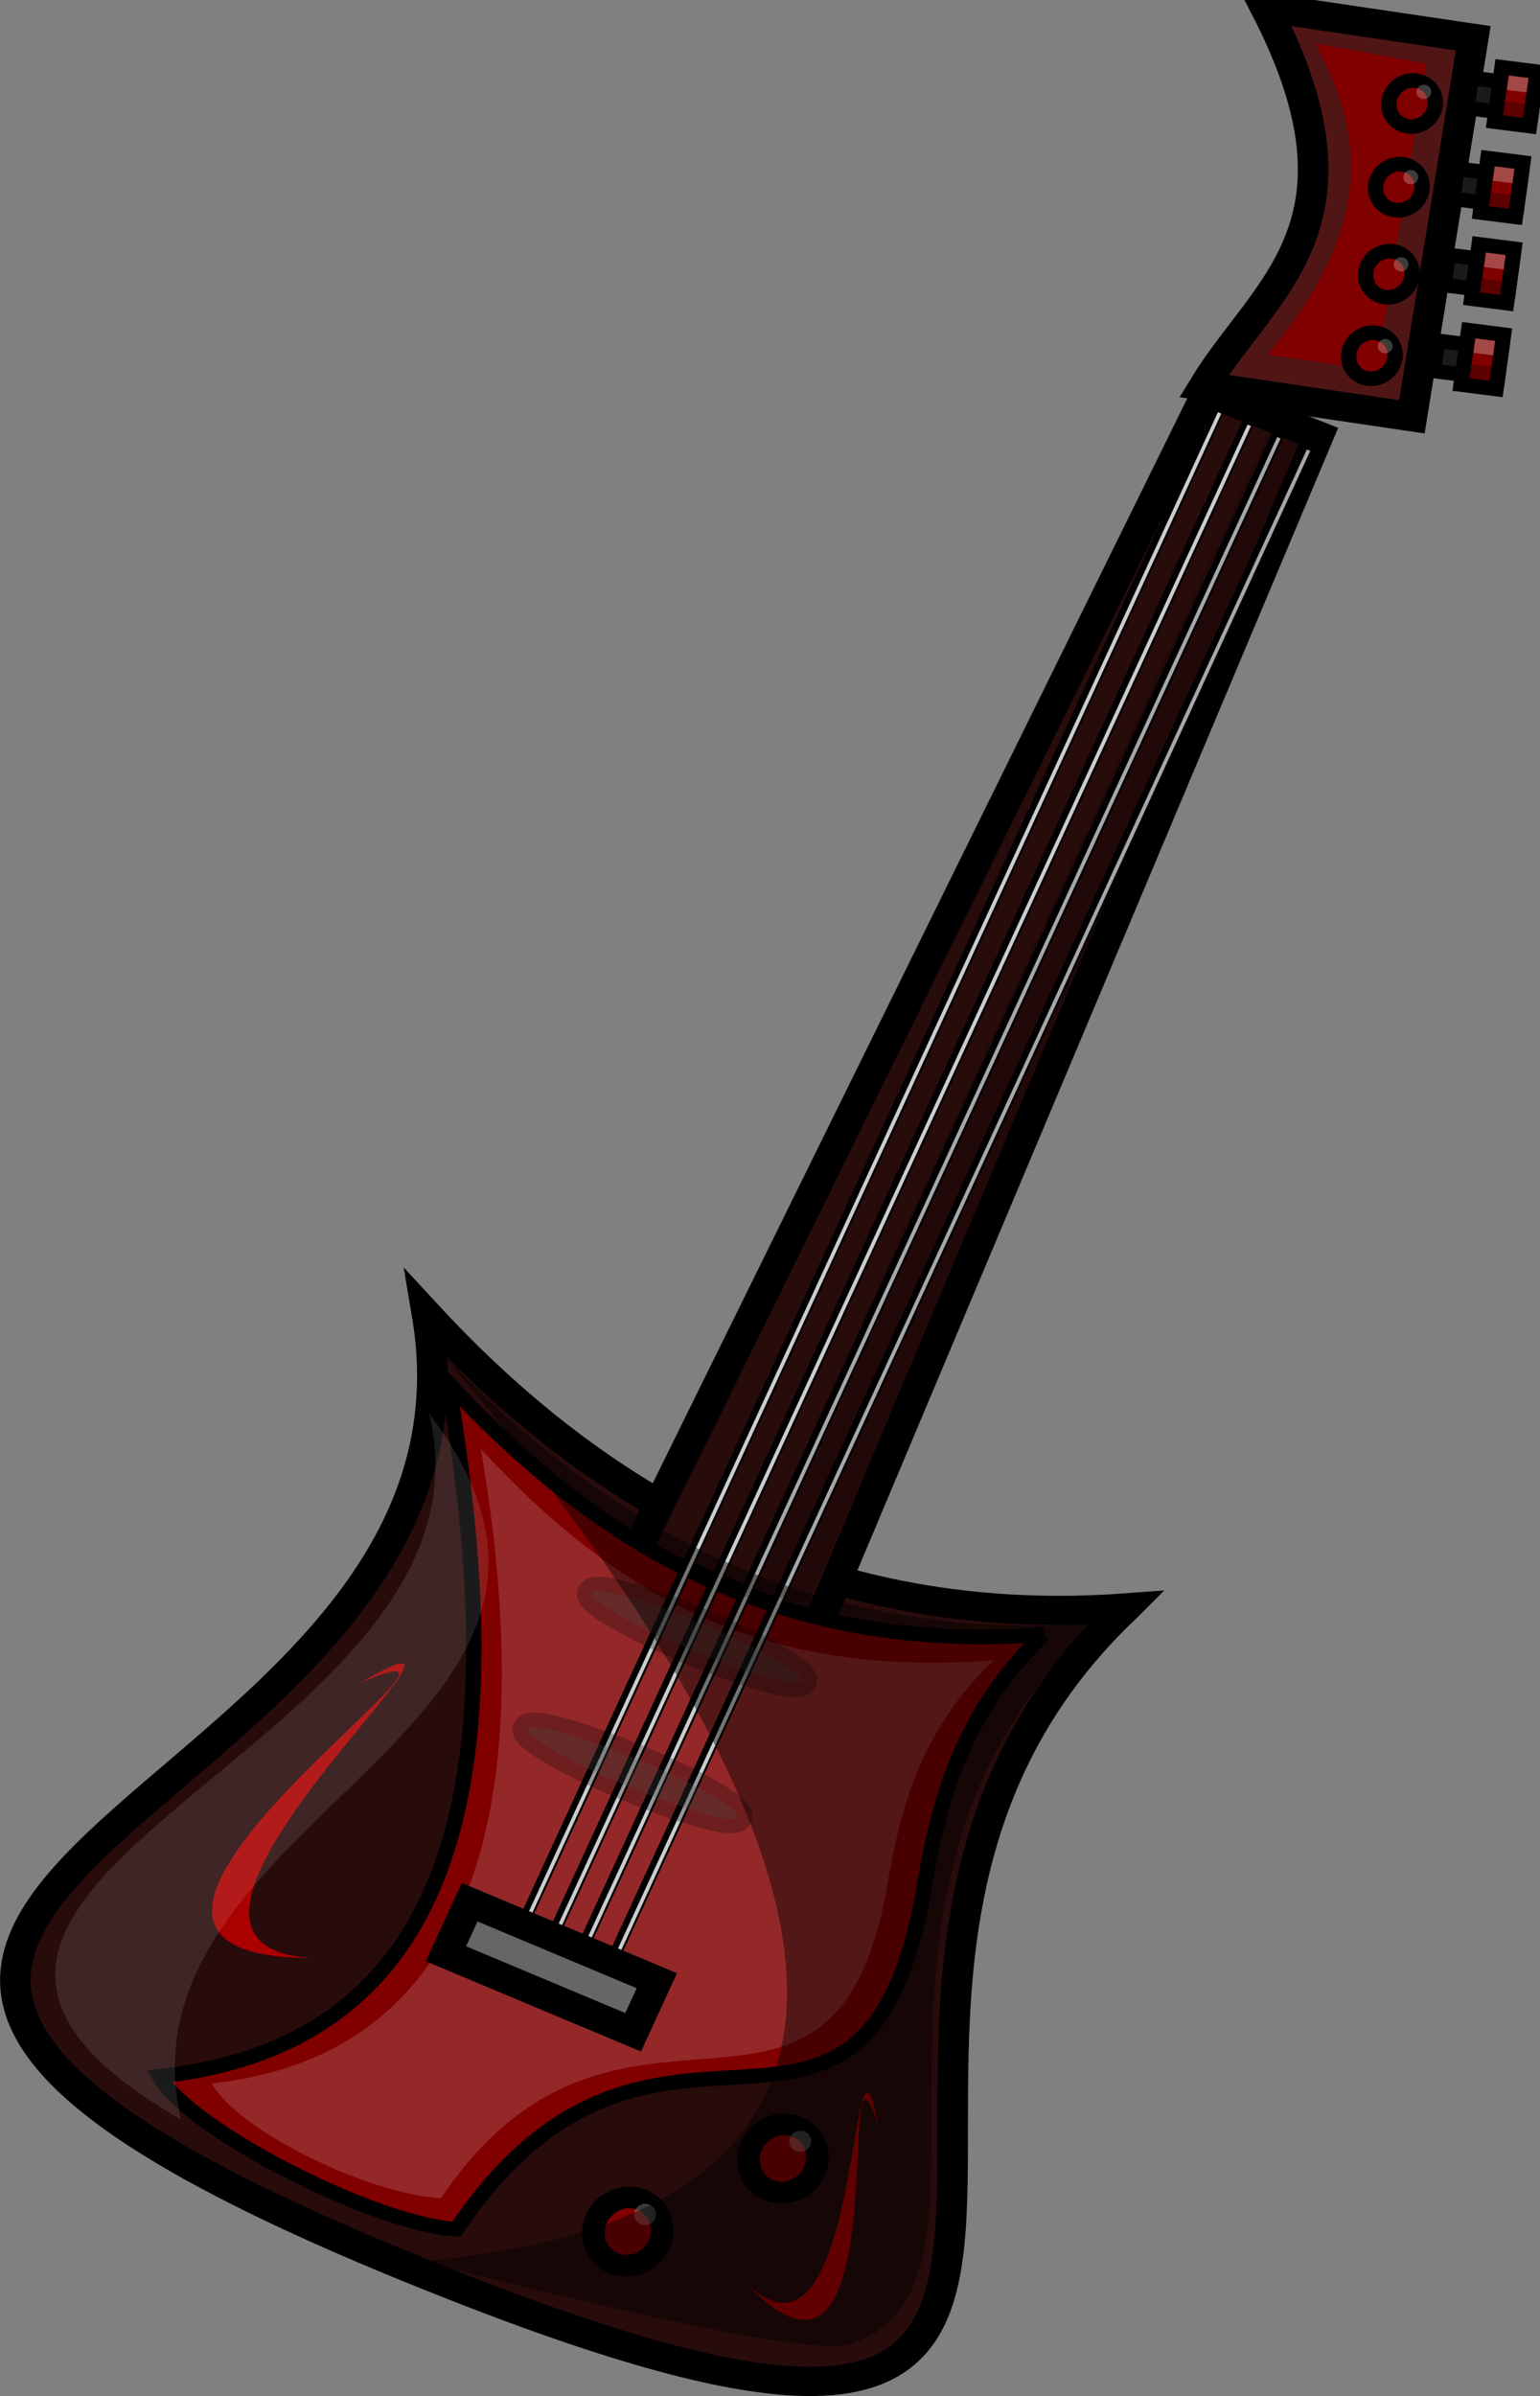 <?xml version="1.0" encoding="UTF-8" standalone="no"?>
<!-- Created with Inkscape (http://www.inkscape.org/) -->

<svg
   xmlns:dc="http://purl.org/dc/elements/1.1/"
   xmlns:cc="http://creativecommons.org/ns#"
   xmlns:rdf="http://www.w3.org/1999/02/22-rdf-syntax-ns#"
   xmlns:svg="http://www.w3.org/2000/svg"
   xmlns="http://www.w3.org/2000/svg"
   xmlns:sodipodi="http://sodipodi.sourceforge.net/DTD/sodipodi-0.dtd"
   xmlns:inkscape="http://www.inkscape.org/namespaces/inkscape"
   width="403.666"
   height="627.698"
   id="svg2"
   sodipodi:version="0.32"
   inkscape:version="0.48.3.1 r9886"
   version="1.0"
   sodipodi:docname="cartas.svg"
   inkscape:output_extension="org.inkscape.output.svg.inkscape"
   sodipodi:modified="true">
  <rect width="100%" height="100%" fill="#808080" stroke="none"/>
  <defs
     id="defs4">
    <inkscape:perspective
       sodipodi:type="inkscape:persp3d"
       inkscape:vp_x="0 : 0.5 : 1"
       inkscape:vp_y="0 : 1000 : 0"
       inkscape:vp_z="1 : 0.5 : 1"
       inkscape:persp3d-origin="0.5 : 0.33333333 : 1"
       id="perspective4814" />
    <inkscape:perspective
       id="perspective4893"
       inkscape:persp3d-origin="320 : 160 : 1"
       inkscape:vp_z="640 : 240 : 1"
       inkscape:vp_y="0 : 1000 : 0"
       inkscape:vp_x="0 : 240 : 1"
       sodipodi:type="inkscape:persp3d" />
  </defs>
  <sodipodi:namedview
     id="base"
     pagecolor="#ffffff"
     bordercolor="#666666"
     borderopacity="1.0"
     inkscape:pageopacity="0.0"
     inkscape:pageshadow="2"
     inkscape:zoom="1.03"
     inkscape:cx="114.91267"
     inkscape:cy="248.29315"
     inkscape:document-units="px"
     inkscape:current-layer="layer1"
     width="640px"
     height="480px"
     inkscape:window-width="696"
     inkscape:window-height="715"
     inkscape:window-x="0"
     inkscape:window-y="48"
     showgrid="false"
     fit-margin-top="0"
     fit-margin-left="0"
     fit-margin-right="0"
     fit-margin-bottom="0"
     inkscape:window-maximized="0" />
  <g
     inkscape:label="Capa 1"
     inkscape:groupmode="layer"
     id="layer1"
     transform="translate(-195.029,90.039)">
    <g
       transform="translate(147.284,60.976)"
       inkscape:label="Layer 1"
       id="layer1-3">
      <g
         transform="matrix(-3.667,-1.537,-1.61,3.501,6369.812,-3770.019)"
         id="g7736">
        <path
           transform="matrix(0.966,0.257,-0.257,0.966,0,0)"
           style="color:#000000;fill:#501616;fill-opacity:1;fill-rule:nonzero;stroke:#000000;stroke-width:2px;stroke-linecap:butt;stroke-linejoin:miter;stroke-miterlimit:4;stroke-opacity:1;stroke-dashoffset:0;marker:none;visibility:visible;display:inline;overflow:visible;enable-background:accumulate"
           d="m 1319.934,1165.263 13.77,0 c -9.561,13.607 -2.846,18.947 0,26.253 l -13.77,0 0,-26.253 z"
           id="rect6917"
           sodipodi:nodetypes="ccccc"
           inkscape:connector-curvature="0" />
        <path
           style="color:#000000;fill:#280b0b;fill-opacity:1;fill-rule:nonzero;stroke:#000000;stroke-width:2px;marker:none;visibility:visible;display:inline;overflow:visible;enable-background:accumulate"
           d="m 953.179,1572.473 c 16.19,8.645 32.874,7.914 49.936,0 -19.443,30.123 41.473,60.9 -25.038,60.25 -65.27,-0.638 -10.419,-23.779 -24.898,-60.25 z"
           id="rect6734"
           sodipodi:nodetypes="ccsc"
           inkscape:connector-curvature="0" />
        <path
           style="fill:#aa0000;stroke:none"
           d="m 996.985,1597.321 c -8.84,-9.858 14.29,26.999 -4.808,18.465 13.854,5.377 -3.126,-30.047 4.808,-18.465 z"
           id="path7712"
           sodipodi:nodetypes="ccc"
           inkscape:connector-curvature="0" />
        <path
           style="color:#000000;fill:#280b0b;fill-opacity:1;fill-rule:nonzero;stroke:#000000;stroke-width:2px;stroke-linecap:butt;stroke-linejoin:miter;stroke-miterlimit:4;stroke-opacity:1;stroke-dasharray:none;stroke-dashoffset:0;marker:none;visibility:visible;display:inline;overflow:visible;enable-background:accumulate"
           d="m 981.777,1494.055 2.312,87.966 -12.946,0 2.774,-88.14 7.86,0.174 z"
           id="rect6754"
           sodipodi:nodetypes="ccccc"
           inkscape:connector-curvature="0" />
        <path
           style="color:#000000;fill:#800000;fill-opacity:1;fill-rule:nonzero;stroke:#000000;stroke-width:1px;marker:none;visibility:visible;display:inline;overflow:visible;enable-background:accumulate"
           d="m 957.361,1576.307 c 14.192,7.577 27.661,6.822 42.617,-0.116 -14.389,22.169 -19.299,40.917 -1.791,51.086 -3.196,2.535 -16.868,3.656 -22,1.784 -3.841,-23.918 -24.702,-10.41 -18.555,-34.033 1.466,-5.634 2.444,-11.881 -0.271,-18.721 z"
           id="rect6734-0"
           sodipodi:nodetypes="ccccsc"
           inkscape:connector-curvature="0" />
        <path
           style="opacity:0.159;color:#000000;fill:#ffffff;fill-opacity:1;fill-rule:nonzero;stroke:none;stroke-width:0.891px;marker:none;visibility:visible;display:inline;overflow:visible;enable-background:accumulate"
           d="m 959.647,1579.24 c 12.638,6.748 23.243,6.402 36.562,0.224 -12.814,19.741 -16.941,37.826 -1.35,46.882 -2.846,2.258 -12.324,2.847 -16.894,1.18 -3.42,-21.299 -23.551,-10.578 -18.077,-31.615 1.305,-5.017 2.177,-10.58 -0.242,-16.672 z"
           id="rect6734-0-9"
           sodipodi:nodetypes="ccccsc"
           inkscape:connector-curvature="0" />
        <g
           id="g6757"
           transform="matrix(2,0,0,2.271,-899.551,-2316.937)">
          <g
             id="g6614-7"
             transform="matrix(0.845,0,0,1,94.817,45.595)">
            <rect
               style="color:#000000;fill:#999999;fill-opacity:1;fill-rule:nonzero;stroke:#000000;stroke-width:0.392px;stroke-linecap:butt;stroke-linejoin:miter;stroke-miterlimit:4;stroke-opacity:1;stroke-dasharray:none;stroke-dashoffset:0;marker:none;visibility:visible;display:inline;overflow:visible;enable-background:accumulate"
               id="rect6480-3"
               width="0.074"
               height="50.467"
               x="996.507"
               y="1632.905" />
            <rect
               style="color:#000000;fill:#cccccc;fill-opacity:1;fill-rule:nonzero;stroke:none;stroke-width:0.483px;marker:none;visibility:visible;display:inline;overflow:visible;enable-background:accumulate"
               id="rect6480-9-6"
               width="0.144"
               height="50.376"
               x="996.392"
               y="1632.95" />
          </g>
          <g
             id="g6614-2"
             transform="matrix(0.845,0,0,1,96.936,45.595)">
            <rect
               style="color:#000000;fill:#999999;fill-opacity:1;fill-rule:nonzero;stroke:#000000;stroke-width:0.392px;stroke-linecap:butt;stroke-linejoin:miter;stroke-miterlimit:4;stroke-opacity:1;stroke-dasharray:none;stroke-dashoffset:0;marker:none;visibility:visible;display:inline;overflow:visible;enable-background:accumulate"
               id="rect6480-93"
               width="0.074"
               height="50.467"
               x="996.507"
               y="1632.905" />
            <rect
               style="color:#000000;fill:#cccccc;fill-opacity:1;fill-rule:nonzero;stroke:none;stroke-width:0.483px;marker:none;visibility:visible;display:inline;overflow:visible;enable-background:accumulate"
               id="rect6480-9-1"
               width="0.144"
               height="50.376"
               x="996.392"
               y="1632.95" />
          </g>
          <g
             id="g6614-5"
             transform="matrix(0.845,0,0,1,97.996,45.595)">
            <rect
               style="color:#000000;fill:#999999;fill-opacity:1;fill-rule:nonzero;stroke:#000000;stroke-width:0.392px;stroke-linecap:butt;stroke-linejoin:miter;stroke-miterlimit:4;stroke-opacity:1;stroke-dasharray:none;stroke-dashoffset:0;marker:none;visibility:visible;display:inline;overflow:visible;enable-background:accumulate"
               id="rect6480-0"
               width="0.074"
               height="50.467"
               x="996.507"
               y="1632.905" />
            <rect
               style="color:#000000;fill:#cccccc;fill-opacity:1;fill-rule:nonzero;stroke:none;stroke-width:0.483px;marker:none;visibility:visible;display:inline;overflow:visible;enable-background:accumulate"
               id="rect6480-9-3"
               width="0.144"
               height="50.376"
               x="996.392"
               y="1632.95" />
          </g>
          <g
             id="g6614-1"
             transform="matrix(0.845,0,0,1,95.877,45.595)">
            <rect
               style="color:#000000;fill:#999999;fill-opacity:1;fill-rule:nonzero;stroke:#000000;stroke-width:0.392px;stroke-linecap:butt;stroke-linejoin:miter;stroke-miterlimit:4;stroke-opacity:1;stroke-dasharray:none;stroke-dashoffset:0;marker:none;visibility:visible;display:inline;overflow:visible;enable-background:accumulate"
               id="rect6480-06"
               width="0.074"
               height="50.467"
               x="996.507"
               y="1632.905" />
            <rect
               style="color:#000000;fill:#cccccc;fill-opacity:1;fill-rule:nonzero;stroke:none;stroke-width:0.483px;marker:none;visibility:visible;display:inline;overflow:visible;enable-background:accumulate"
               id="rect6480-9-32"
               width="0.144"
               height="50.376"
               x="996.392"
               y="1632.95" />
          </g>
        </g>
        <rect
           style="color:#000000;fill:#666666;fill-opacity:1;fill-rule:nonzero;stroke:#000000;stroke-width:2px;stroke-linecap:butt;stroke-linejoin:miter;stroke-miterlimit:4;stroke-opacity:1;stroke-dasharray:none;stroke-dashoffset:0;marker:none;visibility:visible;display:inline;overflow:visible;enable-background:accumulate"
           id="rect6839"
           width="13.381"
           height="3.859"
           x="971.012"
           y="1608.194" />
        <path
           sodipodi:type="arc"
           style="opacity:0.257;color:#000000;fill:#666666;fill-opacity:1;fill-rule:nonzero;stroke:#000000;stroke-width:1px;stroke-linecap:butt;stroke-linejoin:miter;stroke-miterlimit:4;stroke-opacity:1;stroke-dasharray:none;stroke-dashoffset:0;marker:none;visibility:visible;display:inline;overflow:visible;enable-background:accumulate"
           id="path6870"
           sodipodi:cx="959.40686"
           sodipodi:cy="1339.4658"
           sodipodi:rx="3.7394614"
           sodipodi:ry="0.49042118"
           d="m 963.146,1339.466 c 0,0.271 -1.674,0.49 -3.739,0.49 -2.065,0 -3.739,-0.22 -3.739,-0.49 0,-0.271 1.674,-0.49 3.739,-0.49 2.065,0 3.739,0.22 3.739,0.49 z"
           transform="matrix(2,0,0,2,-940.621,-1083.133)" />
        <path
           sodipodi:type="arc"
           style="opacity:0.257;color:#000000;fill:#666666;fill-opacity:1;fill-rule:nonzero;stroke:#000000;stroke-width:1px;stroke-linecap:butt;stroke-linejoin:miter;stroke-miterlimit:4;stroke-opacity:1;stroke-dasharray:none;stroke-dashoffset:0;marker:none;visibility:visible;display:inline;overflow:visible;enable-background:accumulate"
           id="path6870-7"
           sodipodi:cx="959.40686"
           sodipodi:cy="1339.4658"
           sodipodi:rx="3.7394614"
           sodipodi:ry="0.49042118"
           d="m 963.146,1339.466 c 0,0.271 -1.674,0.49 -3.739,0.49 -2.065,0 -3.739,-0.22 -3.739,-0.49 0,-0.271 1.674,-0.49 3.739,-0.49 2.065,0 3.739,0.22 3.739,0.49 z"
           transform="matrix(2,0,0,2,-940.743,-1093.35)" />
        <path
           transform="matrix(0.966,0.257,-0.257,0.966,0,0)"
           style="color:#000000;fill:#800000;fill-opacity:1;fill-rule:nonzero;stroke:none;stroke-width:1px;marker:none;visibility:visible;display:inline;overflow:visible;enable-background:accumulate"
           d="m 1322.706,1167.44 7.399,-0.238 c -4.226,5.831 -5.7,11.904 -0.164,21.565 l -7.235,-0.044 0,-21.282 z"
           id="rect6917-7"
           sodipodi:nodetypes="ccccc"
           inkscape:connector-curvature="0" />
        <path
           sodipodi:type="arc"
           style="color:#000000;fill:#800000;fill-opacity:1;fill-rule:nonzero;stroke:#000000;stroke-width:1px;marker:none;visibility:visible;display:inline;overflow:visible;enable-background:accumulate"
           id="path7084-4"
           sodipodi:cx="977.77722"
           sodipodi:cy="1162.5464"
           sodipodi:rx="1.5121319"
           sodipodi:ry="1.5938689"
           d="m 979.289,1162.546 c 0,0.88 -0.677,1.594 -1.512,1.594 -0.835,0 -1.512,-0.714 -1.512,-1.594 0,-0.88 0.677,-1.594 1.512,-1.594 0.835,0 1.512,0.714 1.512,1.594 z"
           transform="translate(-1.839,313.621)" />
        <path
           sodipodi:type="arc"
           style="color:#000000;fill:#800000;fill-opacity:1;fill-rule:nonzero;stroke:#000000;stroke-width:1px;marker:none;visibility:visible;display:inline;overflow:visible;enable-background:accumulate"
           id="path7084-4-3"
           sodipodi:cx="977.77722"
           sodipodi:cy="1162.5464"
           sodipodi:rx="1.5121319"
           sodipodi:ry="1.5938689"
           d="m 979.289,1162.546 c 0,0.88 -0.677,1.594 -1.512,1.594 -0.835,0 -1.512,-0.714 -1.512,-1.594 0,-0.88 0.677,-1.594 1.512,-1.594 0.835,0 1.512,0.714 1.512,1.594 z"
           transform="translate(-3.637,319.343)" />
        <path
           sodipodi:type="arc"
           style="color:#000000;fill:#800000;fill-opacity:1;fill-rule:nonzero;stroke:#000000;stroke-width:1px;marker:none;visibility:visible;display:inline;overflow:visible;enable-background:accumulate"
           id="path7084-4-3-0"
           sodipodi:cx="977.77722"
           sodipodi:cy="1162.5464"
           sodipodi:rx="1.5121319"
           sodipodi:ry="1.5938689"
           d="m 979.289,1162.546 c 0,0.88 -0.677,1.594 -1.512,1.594 -0.835,0 -1.512,-0.714 -1.512,-1.594 0,-0.88 0.677,-1.594 1.512,-1.594 0.835,0 1.512,0.714 1.512,1.594 z"
           transform="translate(-4.863,324.901)" />
        <g
           id="g7221"
           transform="matrix(0.96,0.278,-0.278,0.96,457.043,-211.298)">
          <g
             id="g7193">
            <rect
               style="color:#000000;fill:#1a1a1a;fill-opacity:1;fill-rule:nonzero;stroke:#000000;stroke-width:1px;stroke-linecap:butt;stroke-linejoin:miter;stroke-miterlimit:4;stroke-opacity:1;stroke-dasharray:none;stroke-dashoffset:0;marker:none;visibility:visible;display:inline;overflow:visible;enable-background:accumulate"
               id="rect7154"
               width="4.219"
               height="2.081"
               x="960.408"
               y="1161.04"
               transform="translate(0,308.268)" />
          </g>
          <rect
             transform="translate(0,308.268)"
             y="1160.057"
             x="960.408"
             height="3.757"
             width="2.312"
             id="rect7152"
             style="color:#000000;fill:#800000;fill-opacity:1;fill-rule:nonzero;stroke:#000000;stroke-width:1px;stroke-linecap:butt;stroke-linejoin:miter;stroke-miterlimit:4;stroke-opacity:1;stroke-dasharray:none;stroke-dashoffset:0;marker:none;visibility:visible;display:inline;overflow:visible;enable-background:accumulate" />
          <rect
             y="1468.823"
             x="960.899"
             height="0.997"
             width="1.3"
             id="rect7156"
             style="opacity:0.28;color:#000000;fill:#ffffff;fill-opacity:1;fill-rule:nonzero;stroke:none;stroke-width:1px;marker:none;visibility:visible;display:inline;overflow:visible;enable-background:accumulate" />
          <rect
             y="1470.622"
             x="960.913"
             height="0.997"
             width="1.3"
             id="rect7156-7"
             style="opacity:0.28;color:#000000;fill:#000000;fill-opacity:1;fill-rule:nonzero;stroke:none;stroke-width:1px;marker:none;visibility:visible;display:inline;overflow:visible;enable-background:accumulate" />
        </g>
        <g
           id="g7221-8"
           transform="matrix(0.96,0.278,-0.278,0.96,455.385,-205.229)">
          <g
             id="g7193-8">
            <rect
               style="color:#000000;fill:#1a1a1a;fill-opacity:1;fill-rule:nonzero;stroke:#000000;stroke-width:1px;stroke-linecap:butt;stroke-linejoin:miter;stroke-miterlimit:4;stroke-opacity:1;stroke-dasharray:none;stroke-dashoffset:0;marker:none;visibility:visible;display:inline;overflow:visible;enable-background:accumulate"
               id="rect7154-4"
               width="4.219"
               height="2.081"
               x="960.408"
               y="1161.04"
               transform="translate(0,308.268)" />
          </g>
          <rect
             transform="translate(0,308.268)"
             y="1160.057"
             x="960.408"
             height="3.757"
             width="2.312"
             id="rect7152-3"
             style="color:#000000;fill:#800000;fill-opacity:1;fill-rule:nonzero;stroke:#000000;stroke-width:1px;stroke-linecap:butt;stroke-linejoin:miter;stroke-miterlimit:4;stroke-opacity:1;stroke-dasharray:none;stroke-dashoffset:0;marker:none;visibility:visible;display:inline;overflow:visible;enable-background:accumulate" />
          <rect
             y="1468.823"
             x="960.899"
             height="0.997"
             width="1.3"
             id="rect7156-1"
             style="opacity:0.28;color:#000000;fill:#ffffff;fill-opacity:1;fill-rule:nonzero;stroke:none;stroke-width:1px;marker:none;visibility:visible;display:inline;overflow:visible;enable-background:accumulate" />
          <rect
             y="1470.622"
             x="960.913"
             height="0.997"
             width="1.3"
             id="rect7156-7-4"
             style="opacity:0.28;color:#000000;fill:#000000;fill-opacity:1;fill-rule:nonzero;stroke:none;stroke-width:1px;marker:none;visibility:visible;display:inline;overflow:visible;enable-background:accumulate" />
        </g>
        <g
           id="g7221-2"
           transform="matrix(0.96,0.278,-0.278,0.96,453.538,-199.589)">
          <g
             id="g7193-0">
            <rect
               style="color:#000000;fill:#1a1a1a;fill-opacity:1;fill-rule:nonzero;stroke:#000000;stroke-width:1px;stroke-linecap:butt;stroke-linejoin:miter;stroke-miterlimit:4;stroke-opacity:1;stroke-dasharray:none;stroke-dashoffset:0;marker:none;visibility:visible;display:inline;overflow:visible;enable-background:accumulate"
               id="rect7154-6"
               width="4.219"
               height="2.081"
               x="960.408"
               y="1161.04"
               transform="translate(0,308.268)" />
          </g>
          <rect
             transform="translate(0,308.268)"
             y="1160.057"
             x="960.408"
             height="3.757"
             width="2.312"
             id="rect7152-8"
             style="color:#000000;fill:#800000;fill-opacity:1;fill-rule:nonzero;stroke:#000000;stroke-width:1px;stroke-linecap:butt;stroke-linejoin:miter;stroke-miterlimit:4;stroke-opacity:1;stroke-dasharray:none;stroke-dashoffset:0;marker:none;visibility:visible;display:inline;overflow:visible;enable-background:accumulate" />
          <rect
             y="1468.823"
             x="960.899"
             height="0.997"
             width="1.3"
             id="rect7156-9"
             style="opacity:0.28;color:#000000;fill:#ffffff;fill-opacity:1;fill-rule:nonzero;stroke:none;stroke-width:1px;marker:none;visibility:visible;display:inline;overflow:visible;enable-background:accumulate" />
          <rect
             y="1470.622"
             x="960.913"
             height="0.997"
             width="1.3"
             id="rect7156-7-2"
             style="opacity:0.28;color:#000000;fill:#000000;fill-opacity:1;fill-rule:nonzero;stroke:none;stroke-width:1px;marker:none;visibility:visible;display:inline;overflow:visible;enable-background:accumulate" />
        </g>
        <g
           id="g7221-6"
           transform="matrix(0.96,0.278,-0.278,0.96,451.804,-193.925)">
          <g
             id="g7193-4">
            <rect
               style="color:#000000;fill:#1a1a1a;fill-opacity:1;fill-rule:nonzero;stroke:#000000;stroke-width:1px;stroke-linecap:butt;stroke-linejoin:miter;stroke-miterlimit:4;stroke-opacity:1;stroke-dasharray:none;stroke-dashoffset:0;marker:none;visibility:visible;display:inline;overflow:visible;enable-background:accumulate"
               id="rect7154-9"
               width="4.219"
               height="2.081"
               x="960.408"
               y="1161.04"
               transform="translate(0,308.268)" />
          </g>
          <rect
             transform="translate(0,308.268)"
             y="1160.057"
             x="960.408"
             height="3.757"
             width="2.312"
             id="rect7152-5"
             style="color:#000000;fill:#800000;fill-opacity:1;fill-rule:nonzero;stroke:#000000;stroke-width:1px;stroke-linecap:butt;stroke-linejoin:miter;stroke-miterlimit:4;stroke-opacity:1;stroke-dasharray:none;stroke-dashoffset:0;marker:none;visibility:visible;display:inline;overflow:visible;enable-background:accumulate" />
          <rect
             y="1468.823"
             x="960.899"
             height="0.997"
             width="1.3"
             id="rect7156-0"
             style="opacity:0.28;color:#000000;fill:#ffffff;fill-opacity:1;fill-rule:nonzero;stroke:none;stroke-width:1px;marker:none;visibility:visible;display:inline;overflow:visible;enable-background:accumulate" />
          <rect
             y="1470.622"
             x="960.913"
             height="0.997"
             width="1.3"
             id="rect7156-7-48"
             style="opacity:0.28;color:#000000;fill:#000000;fill-opacity:1;fill-rule:nonzero;stroke:none;stroke-width:1px;marker:none;visibility:visible;display:inline;overflow:visible;enable-background:accumulate" />
        </g>
        <g
           id="g7365">
          <path
             transform="translate(-0.327,308.022)"
             d="m 979.289,1162.546 c 0,0.88 -0.677,1.594 -1.512,1.594 -0.835,0 -1.512,-0.714 -1.512,-1.594 0,-0.88 0.677,-1.594 1.512,-1.594 0.835,0 1.512,0.714 1.512,1.594 z"
             sodipodi:ry="1.5938689"
             sodipodi:rx="1.5121319"
             sodipodi:cy="1162.5464"
             sodipodi:cx="977.77722"
             id="path7084"
             style="color:#000000;fill:#800000;fill-opacity:1;fill-rule:nonzero;stroke:#000000;stroke-width:1px;marker:none;visibility:visible;display:inline;overflow:visible;enable-background:accumulate"
             sodipodi:type="arc" />
          <path
             transform="matrix(1.861,0,0,1.545,-841.148,-325.638)"
             d="m 977.27,1161.921 c 0,0.176 -0.116,0.318 -0.26,0.318 -0.144,0 -0.26,-0.142 -0.26,-0.318 0,-0.175 0.116,-0.318 0.26,-0.318 0.144,0 0.26,0.142 0.26,0.318 z"
             sodipodi:ry="0.31788179"
             sodipodi:rx="0.26008511"
             sodipodi:cy="1161.9211"
             sodipodi:cx="977.0097"
             id="path7323"
             style="opacity:0.238;color:#000000;fill:#ffffff;fill-opacity:1;fill-rule:nonzero;stroke:none;stroke-width:1px;marker:none;visibility:visible;display:inline;overflow:visible;enable-background:accumulate"
             sodipodi:type="arc" />
        </g>
        <path
           sodipodi:type="arc"
           style="opacity:0.238;color:#000000;fill:#ffffff;fill-opacity:1;fill-rule:nonzero;stroke:none;stroke-width:1px;marker:none;visibility:visible;display:inline;overflow:visible;enable-background:accumulate"
           id="path7323-7"
           sodipodi:cx="977.0097"
           sodipodi:cy="1161.9211"
           sodipodi:rx="0.26008511"
           sodipodi:ry="0.31788179"
           d="m 977.27,1161.921 c 0,0.176 -0.116,0.318 -0.26,0.318 -0.144,0 -0.26,-0.142 -0.26,-0.318 0,-0.175 0.116,-0.318 0.26,-0.318 0.144,0 0.26,0.142 0.26,0.318 z"
           transform="matrix(1.861,0,0,1.545,-842.715,-319.944)" />
        <path
           sodipodi:type="arc"
           style="opacity:0.238;color:#000000;fill:#ffffff;fill-opacity:1;fill-rule:nonzero;stroke:none;stroke-width:1px;marker:none;visibility:visible;display:inline;overflow:visible;enable-background:accumulate"
           id="path7323-72"
           sodipodi:cx="977.0097"
           sodipodi:cy="1161.9211"
           sodipodi:rx="0.26008511"
           sodipodi:ry="0.31788179"
           d="m 977.27,1161.921 c 0,0.176 -0.116,0.318 -0.26,0.318 -0.144,0 -0.26,-0.142 -0.26,-0.318 0,-0.175 0.116,-0.318 0.26,-0.318 0.144,0 0.26,0.142 0.26,0.318 z"
           transform="matrix(1.861,0,0,1.545,-844.536,-314.223)" />
        <path
           sodipodi:type="arc"
           style="opacity:0.238;color:#000000;fill:#ffffff;fill-opacity:1;fill-rule:nonzero;stroke:none;stroke-width:1px;marker:none;visibility:visible;display:inline;overflow:visible;enable-background:accumulate"
           id="path7323-2"
           sodipodi:cx="977.0097"
           sodipodi:cy="1161.9211"
           sodipodi:rx="0.26008511"
           sodipodi:ry="0.31788179"
           d="m 977.27,1161.921 c 0,0.176 -0.116,0.318 -0.26,0.318 -0.144,0 -0.26,-0.142 -0.26,-0.318 0,-0.175 0.116,-0.318 0.26,-0.318 0.144,0 0.26,0.142 0.26,0.318 z"
           transform="matrix(1.861,0,0,1.545,-845.837,-308.674)" />
        <g
           transform="matrix(1.478,0,0,1.478,-486.112,-557.473)"
           id="g7365-2">
          <path
             transform="translate(-0.327,308.022)"
             d="m 979.289,1162.546 c 0,0.88 -0.677,1.594 -1.512,1.594 -0.835,0 -1.512,-0.714 -1.512,-1.594 0,-0.88 0.677,-1.594 1.512,-1.594 0.835,0 1.512,0.714 1.512,1.594 z"
             sodipodi:ry="1.5938689"
             sodipodi:rx="1.5121319"
             sodipodi:cy="1162.5464"
             sodipodi:cx="977.77722"
             id="path7084-6"
             style="color:#000000;fill:#800000;fill-opacity:1;fill-rule:nonzero;stroke:#000000;stroke-width:1px;marker:none;visibility:visible;display:inline;overflow:visible;enable-background:accumulate"
             sodipodi:type="arc" />
          <path
             transform="matrix(1.861,0,0,1.545,-841.148,-325.638)"
             d="m 977.27,1161.921 c 0,0.176 -0.116,0.318 -0.26,0.318 -0.144,0 -0.26,-0.142 -0.26,-0.318 0,-0.175 0.116,-0.318 0.26,-0.318 0.144,0 0.26,0.142 0.26,0.318 z"
             sodipodi:ry="0.31788179"
             sodipodi:rx="0.26008511"
             sodipodi:cy="1161.9211"
             sodipodi:cx="977.0097"
             id="path7323-1"
             style="opacity:0.238;color:#000000;fill:#ffffff;fill-opacity:1;fill-rule:nonzero;stroke:none;stroke-width:1px;marker:none;visibility:visible;display:inline;overflow:visible;enable-background:accumulate"
             sodipodi:type="arc" />
        </g>
        <g
           transform="matrix(1.478,0,0,1.478,-478.83,-548.803)"
           id="g7365-2-0">
          <path
             transform="translate(-0.327,308.022)"
             d="m 979.289,1162.546 c 0,0.88 -0.677,1.594 -1.512,1.594 -0.835,0 -1.512,-0.714 -1.512,-1.594 0,-0.88 0.677,-1.594 1.512,-1.594 0.835,0 1.512,0.714 1.512,1.594 z"
             sodipodi:ry="1.5938689"
             sodipodi:rx="1.5121319"
             sodipodi:cy="1162.5464"
             sodipodi:cx="977.77722"
             id="path7084-6-6"
             style="color:#000000;fill:#800000;fill-opacity:1;fill-rule:nonzero;stroke:#000000;stroke-width:1px;marker:none;visibility:visible;display:inline;overflow:visible;enable-background:accumulate"
             sodipodi:type="arc" />
          <path
             transform="matrix(1.861,0,0,1.545,-841.148,-325.638)"
             d="m 977.27,1161.921 c 0,0.176 -0.116,0.318 -0.26,0.318 -0.144,0 -0.26,-0.142 -0.26,-0.318 0,-0.175 0.116,-0.318 0.26,-0.318 0.144,0 0.26,0.142 0.26,0.318 z"
             sodipodi:ry="0.31788179"
             sodipodi:rx="0.26008511"
             sodipodi:cy="1161.9211"
             sodipodi:cx="977.0097"
             id="path7323-1-1"
             style="opacity:0.238;color:#000000;fill:#ffffff;fill-opacity:1;fill-rule:nonzero;stroke:none;stroke-width:1px;marker:none;visibility:visible;display:inline;overflow:visible;enable-background:accumulate"
             sodipodi:type="arc" />
        </g>
        <path
           style="opacity:0.182;fill:#000000;stroke:none"
           d="m 976.995,1493.929 -0.193,88.082 -4.431,-1.849 1.349,-86.926 3.275,0.694 z"
           id="path7425"
           inkscape:connector-curvature="0" />
        <path
           style="opacity:0.107;fill:#ffffff;stroke:none"
           d="m 995.718,1629.424 c 12.52,-17.32 -18.288,-37.388 4.577,-50.84 -14.268,19.085 26.705,46.76 -4.577,50.84 z"
           id="path7449"
           sodipodi:nodetypes="ccc"
           inkscape:connector-curvature="0" />
        <path
           style="fill:#aa0000;stroke:none"
           d="m 953.792,1611.386 c 6.44,-7.182 -10.411,19.669 3.503,13.452 -10.093,3.917 2.277,-21.889 -3.503,-13.452 z"
           id="path7712-7"
           sodipodi:nodetypes="ccc"
           inkscape:connector-curvature="0" />
        <path
           style="opacity:0.435;color:#000000;fill:#000000;fill-opacity:1;fill-rule:nonzero;stroke:none;stroke-width:1.88px;marker:none;visibility:visible;display:inline;overflow:visible;enable-background:accumulate"
           d="m 954.647,1574.276 c 15.221,8.127 30.906,7.44 46.947,0 -41.792,21.55 -52.98,41.7 -24.266,57.684 -8.244,-1.242 -25.48,-4.038 -27.754,-5.958 -9.839,-8.306 15.021,-26.67 5.073,-51.726 z"
           id="rect6734-5"
           sodipodi:nodetypes="cccsc"
           inkscape:connector-curvature="0" />
      </g>
    </g>
  </g>
</svg>
